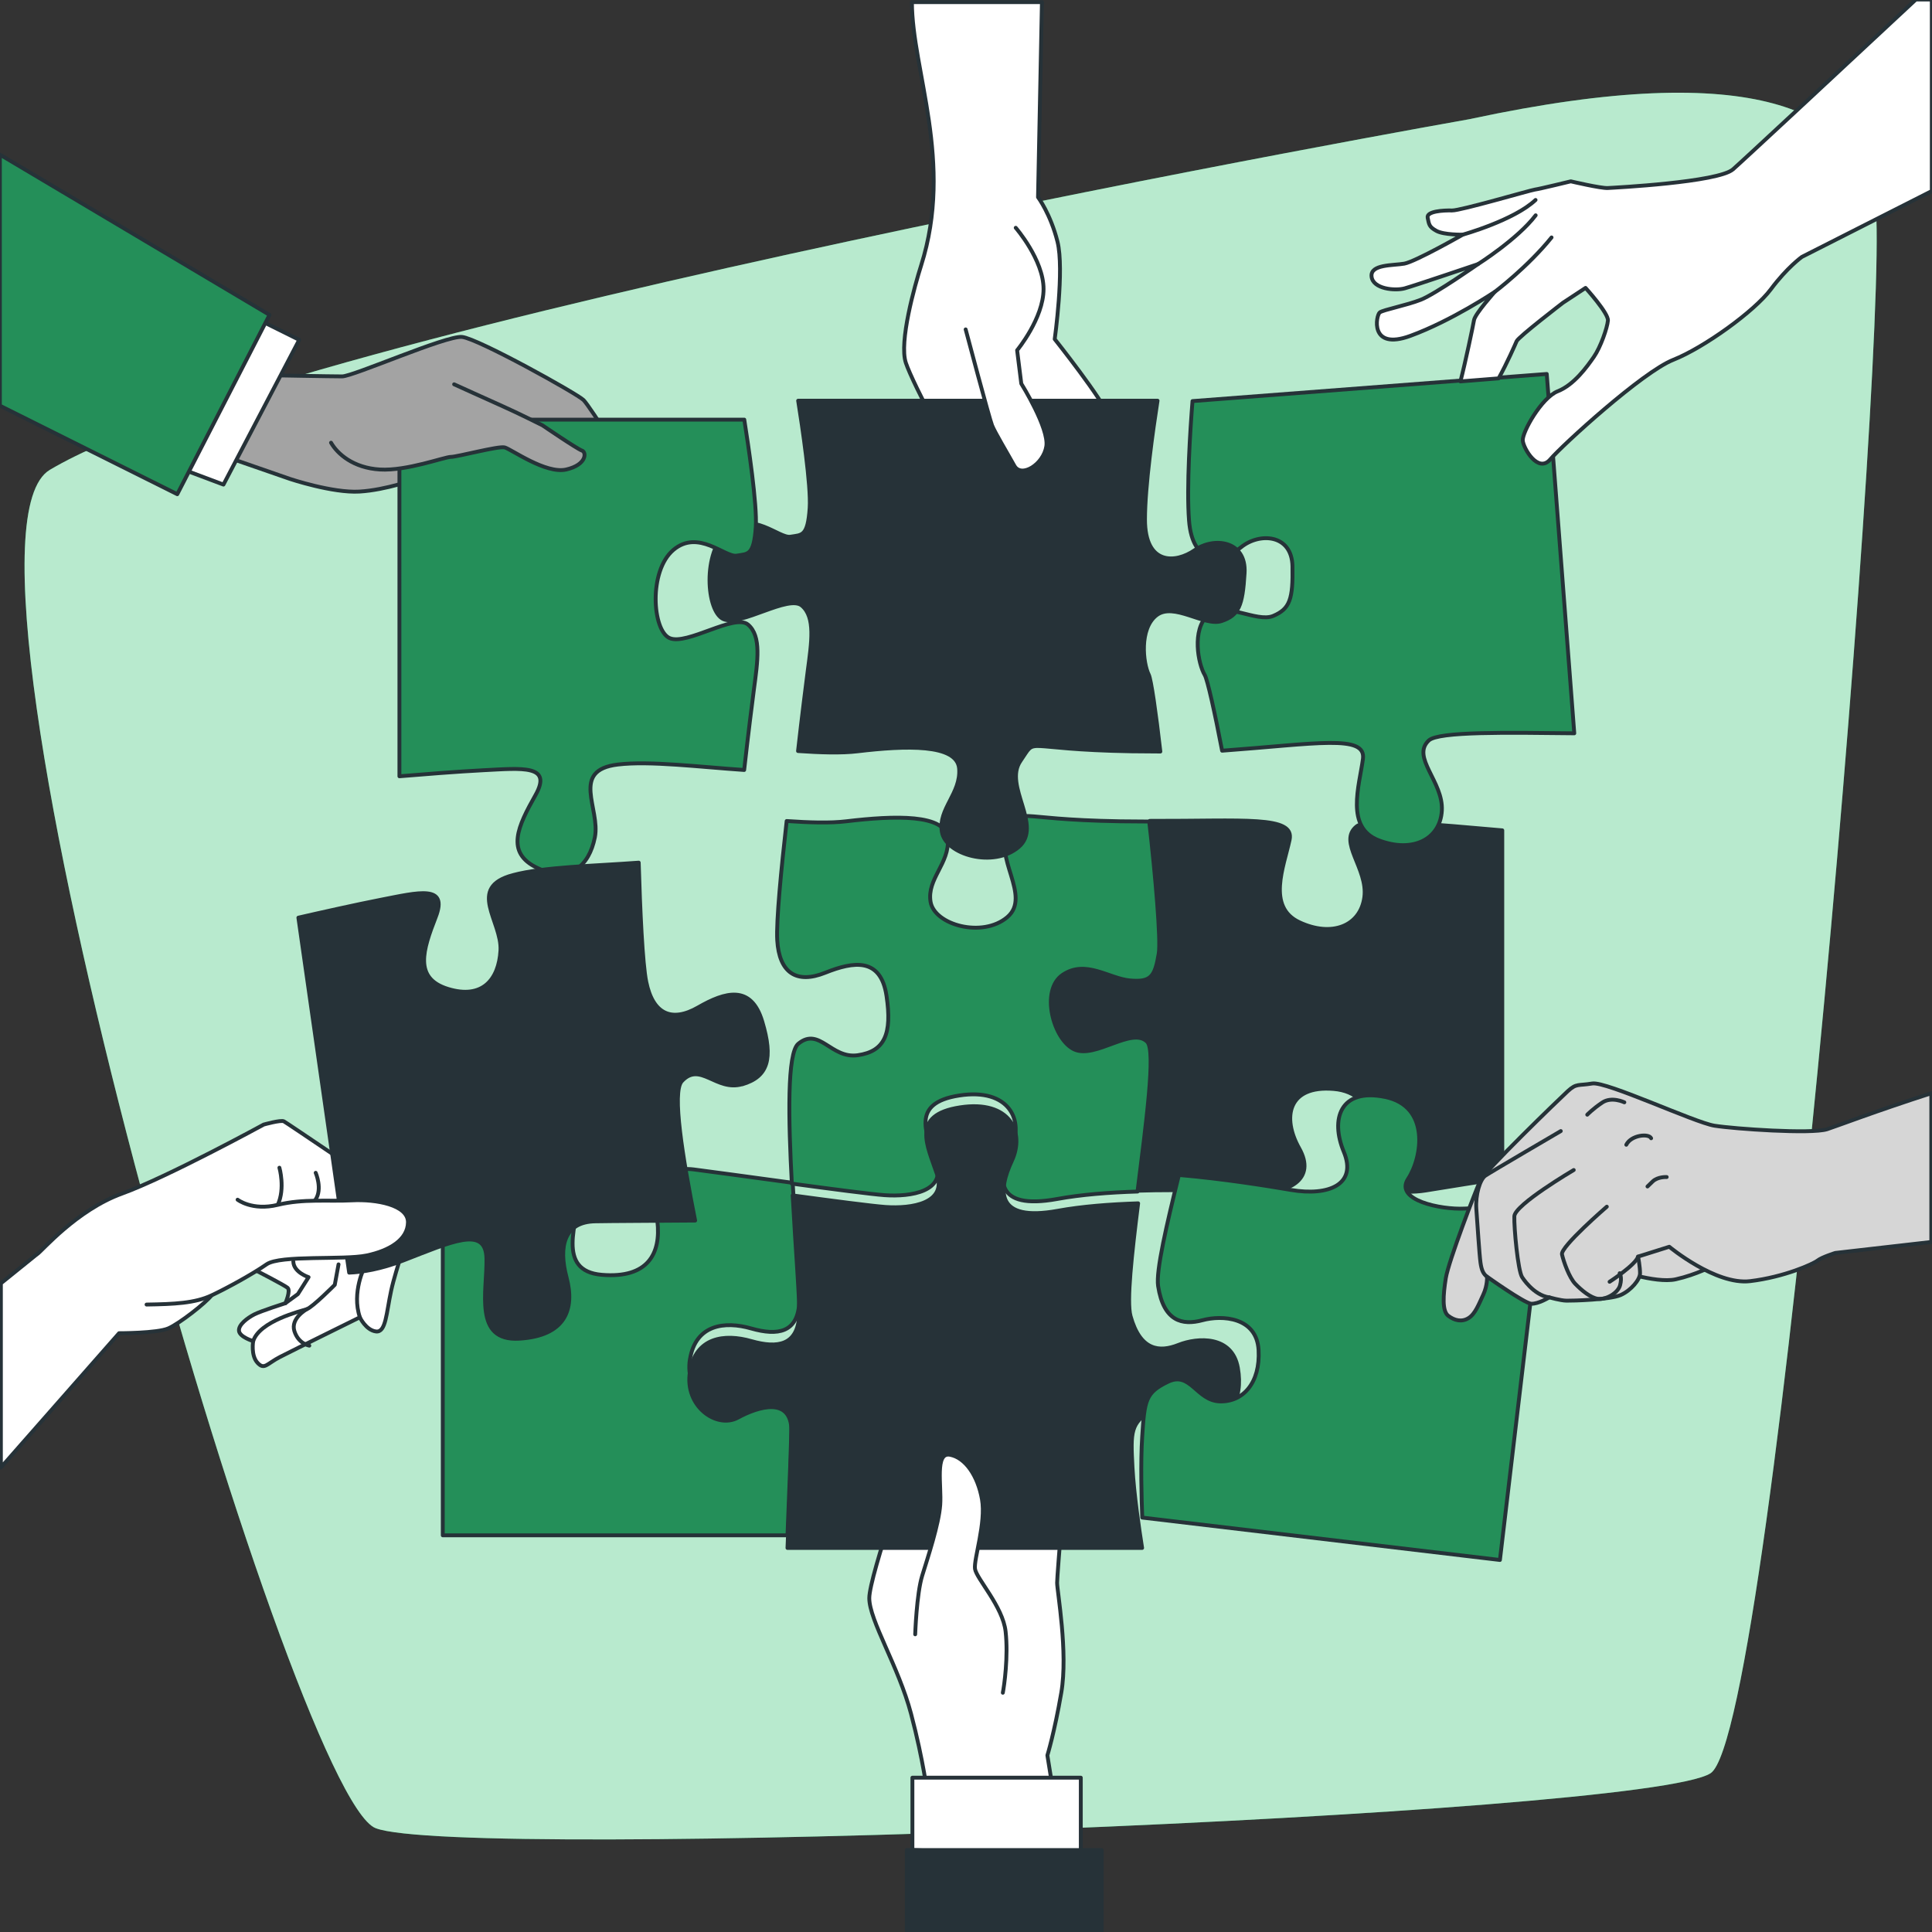 <?xml version="1.0" encoding="UTF-8"?>
<svg xmlns="http://www.w3.org/2000/svg" viewBox="0 0 500 500">
  <rect x="0" y="0" width="500" height="500" fill="#333333" stroke="none"/>
  <defs>
    <style>
      .cls-1 {
        fill: #11b75c;
      }

      .cls-2 {
        fill: #a3a3a3;
      }

      .cls-2, .cls-3, .cls-4, .cls-5, .cls-6, .cls-7 {
        stroke: #263238;
        stroke-linecap: round;
        stroke-linejoin: round;
      }

      .cls-8 {
        opacity: .7;
      }

      .cls-8, .cls-3 {
        fill: #fff;
      }

      .cls-4 {
        fill: #d6d6d6;
      }

      .cls-5 {
        fill: none;
      }

      .cls-6 {
        fill: #263238;
      }

      .cls-7 {
        fill: #248f59;
      }
    </style>
  </defs>
  <g id="Background_Simple" data-name="Background Simple">
    <path class="cls-1" d="M380.7,30.77S75.33,84.6,12.91,121.59c-32,18.97,62.4,343.06,84.31,351.54,21.91,8.49,328.75-3.18,345.49-14.23,16.74-11.05,47.54-385.71,42.41-407.68-5.13-21.97-30.06-36.4-104.43-20.46Z"/>
    <path class="cls-8" d="M380.7,30.77S75.33,84.6,12.91,121.59c-32,18.97,62.4,343.06,84.31,351.54,21.91,8.49,328.75-3.18,345.49-14.23,16.74-11.05,47.54-385.71,42.41-407.68-5.13-21.97-30.06-36.4-104.43-20.46Z"/>
  </g>
  <g id="Puzzle">
    <g>
      <path class="cls-6" d="M388.79,214.91v90.03c-4.45,.7-15.17,2.38-19.84,3.16-5.95,1-18.34,0-15.37-5.95,2.98-5.95,3.48-19.34-8.43-20.33-11.9-.99-13.39,7.44-8.92,15.37,4.46,7.93-2.48,11.9-12.4,11.4-6.13-.31-17.57-.8-29.28-.44,2.18-17.49,4.77-36.47,2.51-38.74-3.97-3.97-13.39,4.47-18.84,1.99-5.46-2.48-8.92-15.37-2.98-19.34,5.95-3.97,11.9,.99,17.35,1.49,5.46,.49,6.45-1,7.44-6.95,.58-3.46-.86-20.18-2.46-34.16,24.47,.07,37.53-1.43,36.18,4.9-1.49,6.94-5.96,17.35,2.48,21.32,8.43,3.97,15.86,.99,16.86-6.45,.99-7.44-6.95-14.38-1.99-18.35,2.72-2.18,20.53-.47,37.69,1.03Z"/>
      <path class="cls-7" d="M178.56,351.73c-1.49,8.92,6.94,14.87,12.39,11.89,5.46-2.97,13.88-5.45,13.88,3.48,0,4.6-.53,18.18-1.03,30.24H114.59v-90.58c3.34,.34,8.17,.29,14.38-1.15,12.89-2.97,22.32-5.95,21.33,2.48-1,8.43-6.45,20.83,5.45,21.83,11.9,.99,15.37-5.46,14.38-13.89-.99-8.43,1.49-14.38,9.42-13.38,4.02,.5,14.92,2.02,25.6,3.46,.76,14.16,1.9,27.82,1.68,31.25-.5,7.44-5.46,8.43-12.4,6.45-6.94-1.99-14.37-.99-15.86,7.93Z"/>
      <path class="cls-7" d="M299.88,246.79c-1,5.95-1.99,7.44-7.45,6.95-5.45-.5-11.41-5.46-17.36-1.49-5.95,3.97-2.48,16.87,2.98,19.35,5.45,2.48,14.88-5.96,18.85-1.99,2.27,2.27-.33,21.26-2.51,38.76-7.23,.22-14.57,.78-20.81,1.93-16.37,2.98-15.38-5.46-11.91-12.9,3.48-7.44-.49-15.88-13.39-13.89-12.9,1.98-8.44,9.92-5.96,17.36,2.48,7.44-6.45,8.93-13.39,8.44-3.43-.25-13.62-1.58-24-2.99-.89-16.56-1.27-33.81,1.68-36.21,5.46-4.47,8.43,3.97,15.38,2.98,6.95-1,8.93-5.46,7.44-15.38-1.49-9.93-8.43-8.94-15.88-5.96-7.44,2.98-11.9,0-12.4-8.43-.29-4.83,1.05-18.56,2.44-30.84,5.82,.4,11.24,.57,15.41,.07,12.41-1.48,25.8-1.98,26.3,4.47,.5,6.45-5.46,10.42-4.47,16.37,1,5.96,13.4,9.43,19.85,3.97,6.45-5.46-3.97-15.87,.5-22.32,4.46-6.45-.5-2.98,28.77-2.49,2.6,.04,5.08,.06,7.47,.06,1.6,13.98,3.04,30.71,2.46,34.17Z"/>
    </g>
  </g>
  <g id="Hand_6" data-name="Hand 6">
    <g>
      <path class="cls-3" d="M240.09,464.74s-1.08-9-4.32-21.25c-3.24-12.25-10.8-24.13-10.8-29.89s11.88-39.62,13.33-41.78c1.44-2.16,9.36-15.13,11.52-14.41s3.24,3.96,3.24,3.96c0,0,5.04-6.48,7.92-5.4,2.88,1.08,2.16,3.24,2.16,3.24,0,0,5.76-.72,7.2,1.8,1.44,2.52,.36,5.76,.36,5.76,0,0,5.4,3.6,5.4,7.56s-2.52,33.13-2.52,35.29,2.88,18.01,1.08,28.45c-1.8,10.44-3.6,16.21-3.6,16.21l1.8,11.16-32.77-.72Z"/>
      <path class="cls-6" d="M311.94,368.38c-5.96,.5-8.43-6.94-13.89-3.47-5.46,3.47-5.46,5.46-4.96,14.87,.36,6.78,1.74,16.11,2.49,20.83h-91.78c.51-12.06,1.03-25.64,1.03-30.24,0-8.92-8.43-6.45-13.88-3.48-5.46,2.98-13.88-2.97-12.39-11.89,1.49-8.92,8.92-9.92,15.86-7.93,6.95,1.98,11.9,.99,12.4-6.45,.22-3.43-.92-17.09-1.68-31.25,10.38,1.41,20.56,2.74,23.99,2.99,6.94,.49,15.86-1,13.38-8.43-2.48-7.44-6.94-15.37,5.96-17.35,12.89-1.99,16.86,6.45,13.38,13.88-3.47,7.44-4.46,15.87,11.9,12.89,6.24-1.14,13.57-1.7,20.8-1.93-1.63,13.11-3.02,25.37-1.96,29.2,2.49,8.92,7.44,9.41,12.4,7.44,4.96-1.98,13.88-2.48,15.37,5.95,1.49,8.43-2.48,13.89-8.43,14.38Z"/>
      <path class="cls-3" d="M236.85,422.96s.36-10.44,1.8-15.13c1.44-4.68,4.32-13.33,4.68-18.37,.36-5.04-1.44-13.69,2.52-12.97s7.2,5.4,8.28,11.52c1.08,6.12-2.16,15.49-1.8,18.01,.36,2.52,7.2,9.72,7.92,16.21,.72,6.48-.36,14.05-.72,15.85"/>
      <polygon class="cls-3" points="236.13 460.06 279.71 460.06 279.71 480.59 236.13 478.79 236.13 460.06"/>
      <rect class="cls-6" x="234.69" y="478.79" width="50.42" height="21.82"/>
    </g>
  </g>
  <g id="Hand_5" data-name="Hand 5">
    <g>
      <path class="cls-7" d="M399.05,311.95l-10.87,91.77-92.56-10.97c-.19-4.77-.46-14.2-.02-20.97,.61-9.41,.85-11.38,6.67-14.18,5.83-2.8,7.41,4.87,13.39,5.08,5.96,.21,10.54-4.74,10.06-13.29-.49-8.54-9.41-9.1-14.56-7.71-5.16,1.38-10.02,.31-11.44-8.84-.6-3.92,2.22-15.94,5.38-28.76,11.67,1.01,22.97,2.85,29.02,3.88,9.8,1.66,17.15-1.46,13.66-9.86-3.5-8.41-1.03-16.6,10.67-14.21,11.7,2.38,9.63,15.62,5.97,21.18-3.65,5.56,8.54,8.01,14.56,7.71,4.72-.22,15.57-.63,20.07-.8Z"/>
      <g>
        <path class="cls-4" d="M417.67,328.41s10.67,3.85,16.02,2.67c5.35-1.19,9.82-3.59,9.82-3.59l-10.07-8.27-12.08,4.3-3.68,4.89Z"/>
        <path class="cls-4" d="M499.8,282.94c-13.84,4.44-25.05,8.7-26.94,9.3-4.12,1.3-24.04-.09-29.17-.91-5.13-.82-28-11.54-31.63-10.92-3.63,.62-4.04-.12-6.33,1.99-2.29,2.11-21.5,20.69-22.64,23.14-1.14,2.45-8.22,20.86-8.92,25.26-.7,4.4-.98,8.49,.63,9.72,1.61,1.23,3.49,1.69,5.24,.61,1.75-1.07,2.68-3.63,3.83-6.08,1.14-2.45,.97-4.66,.97-4.66,0,0,9.65,6.88,11.43,7.01,1.78,.13,4.7-1.65,4.7-1.65,0,0,2.87,.84,4.45,.86,1.57,.03,11.24-.23,13.99-1.45s5-4.01,5.03-5.59c.03-1.57-.5-4.37-.5-4.37l8.07-2.54s12.01,9.96,20.9,8.9c8.89-1.06,16.35-4.45,17.46-5.33s4.6-1.97,4.6-1.97l24.85-2.84v-38.52Z"/>
        <path class="cls-5" d="M415.84,312.29s-12.04,10.4-11.6,12.35c.44,1.95,1.89,6.02,3.44,7.62,1.55,1.6,3.93,3.63,5.92,3.88s5.12-1.44,5.68-3.53-.11-3.1-.11-3.1"/>
        <path class="cls-5" d="M416.56,331.72s6.79-4.4,7.35-6.49"/>
        <path class="cls-5" d="M407.28,302.8s-15.27,8.98-15.37,11.98c-.1,2.99,.92,13.98,2,15.73,0,0,2.86,4.67,7.05,5.26"/>
        <path class="cls-5" d="M403.93,292.72s-18.08,10.57-19.51,11.54c-1.43,.97-2.6,5-2.35,8.57,.26,3.57,.8,11.93,1.08,13.93,.28,2,.74,2.9,1.67,3.65"/>
        <path class="cls-5" d="M420.38,285.28s-3.28-1.58-5.72,.06c-2.44,1.64-3.88,3.14-3.88,3.14"/>
        <path class="cls-5" d="M427.31,294.58c-.61-1.32-5.19-.83-6.43,1.68"/>
        <path class="cls-5" d="M431.34,304.62s-2.31-.14-3.64,1.15l-1.33,1.29"/>
      </g>
    </g>
  </g>
  <g id="Hand_4" data-name="Hand 4">
    <path class="cls-7" d="M400.3,96.81l7.12,92.97c-17.22-.18-35.11-.52-37.65,1.85-4.64,4.33,3.8,10.65,3.38,18.14-.43,7.49-7.61,11.03-16.32,7.71-8.71-3.31-5.05-14.04-4.1-21.07,.86-6.41-12.04-3.92-36.45-2.13-1.9-9.91-3.79-18.41-4.5-19.6-1.71-2.86-3.38-11.68,.8-15.48,4.19-3.81,12.59,2.01,16.92,.2,4.34-1.83,5.14-4.37,4.99-12.82-.15-8.44-8.63-8.79-13.31-4.95-4.68,3.84-12.55,4.94-13.46-6.93-.66-8.64,.31-23.48,.9-30.9l91.68-7.02Z"/>
    <g>
      <path class="cls-3" d="M495.82-.12c-19.47,18.15-44.95,41.88-47.32,43.94-3.88,3.37-30.61,4.74-32.41,4.84-1.8,.1-9.57-1.73-9.57-1.73,0,0-8.11,1.98-9.27,2.13-1.17,.15-19.29,5.47-21.46,5.41-2.17-.06-6.67,.18-6.31,1.88,.36,1.7,.31,2.33,2.26,3.4,1.95,1.07,6.82,.98,6.82,.98,0,0-12.26,6.99-15.12,7.5s-8.84,.12-8.48,3.35c.36,3.23,6.07,3.73,8.56,3.05,2.49-.68,18.97-6.27,18.97-6.27,0,0-11.04,7.73-14.75,9.2-3.71,1.47-9.7,2.6-10.65,3.29-.96,.68-2.79,9.99,7.91,6.07,10.71-3.92,21.85-11.39,21.85-11.39,0,0-5.11,5.69-5.38,7.33-.22,1.34-2.22,10.88-3.51,15.85l9.88-.79c2.25-4.06,4.29-8.77,4.66-9.62,.48-1.11,12-9.95,12-9.95l5.84-3.84s5.95,6.54,5.79,8.44c-.17,1.9-1.88,6.87-3.64,9.41s-5.11,7.23-9.35,8.9c-4.24,1.68-9.26,10.7-9.05,12.77,.2,2.06,3.99,8.54,7.12,4.85,3.14-3.69,23.86-22.6,31.81-25.75,7.95-3.14,21.07-12.61,25.27-18.26,4.21-5.65,8.03-8.38,8.03-8.38l33.63-17.05V-.12h-4.16Z"/>
      <path class="cls-3" d="M386.87,75.52s8.5-6.42,14.67-14.07"/>
      <path class="cls-3" d="M382.5,68.36s10.3-6.52,14.93-12.64"/>
      <path class="cls-3" d="M378.57,60.72s13.25-3.7,18.83-8.97"/>
    </g>
  </g>
  <g id="Hand_3" data-name="Hand 3">
    <g>
      <path class="cls-3" d="M289.17,117.3c-.72-3.24-2.52-5.76-2.52-5.76,0,0,1.8,.72,.36-3.6-1.44-4.32-14.05-20.17-14.05-20.17,0,0,2.52-18.01,.72-25.21-1.8-7.2-5.04-11.52-5.04-11.52l1.01-50.49h-33.65c.06,17.81,10.88,41.38,2.39,68.14-1.67,5.25-5.76,19.81-3.96,25.21,1.8,5.4,13.33,27.37,15.85,29.17,2.52,1.8,25.57,12.25,29.53,11.89,3.96-.36,3.24-4.32,2.88-5.76l-.36-1.44s5.76,1.44,6.12-1.44c.36-2.88-2.16-5.04-2.16-5.04,0,0,3.6-.72,2.88-3.96Z"/>
      <path class="cls-6" d="M322.1,148.33c-.5,8.43-1.49,10.91-5.96,12.4-4.46,1.48-12.39-4.97-16.86-1.49-4.46,3.47-3.47,12.39-1.98,15.37,.62,1.25,1.85,9.86,3,19.89-2.38,0-4.87-.02-7.46-.06-29.25-.49-24.29-3.96-28.75,2.49-4.47,6.45,5.95,16.85-.5,22.31-6.45,5.46-18.84,1.99-19.84-3.97-.99-5.95,4.97-9.91,4.47-16.36-.5-6.45-13.88-5.95-26.28-4.47-4.17,.5-9.58,.33-15.41-.07,1.03-9.19,2.1-17.56,2.51-20.75,.99-7.44,1.99-13.89-1.49-16.86-3.47-2.98-15.86,5.45-20.33,3.47-4.46-1.99-5.46-17.36,.99-22.81,6.45-5.46,13.39,1.98,16.37,1.48,2.97-.49,4.46,0,4.96-7.44,.38-5.8-1.94-21.24-2.98-27.76h93.01c-1.15,7.36-3.25,22.07-3.25,30.74,0,11.9,7.93,11.4,12.89,7.93,4.96-3.48,13.38-2.48,12.89,5.95Z"/>
      <path class="cls-3" d="M249.91,85.25s6.12,23.05,6.84,24.85,3.96,7.2,5.76,10.44c1.8,3.24,7.56-.36,8.28-5.04s-6.48-16.21-6.48-16.21l-1.08-8.64s6.84-8.28,6.84-15.85-7.2-15.85-7.2-15.85"/>
    </g>
  </g>
  <g id="Hand_2" data-name="Hand 2">
    <g>
      <path class="cls-2" d="M70.03,97.12s15.65,.29,18.51,.29,26.95-10.62,31.04-10.21,29.81,14.7,31.45,16.34c1.63,1.63,13.89,20.42,12.66,23.28-1.23,2.86-4.9,3.68-4.9,3.68l-2.86-1.23s-1.63,2.04-4.49,2.45c-2.86,.41-6.13-1.23-6.13-1.23,0,0-2.86,1.63-5.31,1.63s-5.31-2.86-5.31-2.86h-5.72s2.86,3.27,2.45,4.49c-.41,1.23-2.45,2.45-5.31,1.23-2.86-1.23-5.72-4.9-5.72-4.9l-12.66-6.13s-7.76,2.86-14.7,3.27c-6.94,.41-17.97-3.27-17.97-3.27l-15.4-5.34,10.37-21.5Z"/>
      <path class="cls-7" d="M195.1,178.52c-.42,3.18-1.48,11.55-2.51,20.75-11.45-.77-24.47-2.4-32.69-1.41-12.39,1.48-4.46,11.4-5.95,18.84-1.49,7.44-6.45,11.9-14.87,7.93-8.43-3.97-4.97-10.91-.5-18.85,4.47-7.93-3.47-6.94-13.39-6.45-6.53,.33-16.07,1.09-21.82,1.57V108.6h89.25c1.03,6.53,3.36,21.97,2.98,27.76-.5,7.44-1.99,6.95-4.96,7.44-2.98,.5-9.92-6.94-16.37-1.48-6.45,5.45-5.45,20.82-.99,22.81,4.47,1.98,16.86-6.45,20.33-3.47,3.48,2.97,2.48,9.41,1.49,16.86Z"/>
      <path class="cls-2" d="M117.53,99.46s8.98,4.08,12.66,5.72c3.68,1.63,10.21,4.9,10.21,4.9,0,0,8.98,6.13,10.21,6.53,1.23,.41,1.23,3.68-4.08,4.9s-14.29-5.31-15.93-5.72c-1.63-.41-12.25,2.45-13.89,2.45s-11.44,3.68-18.38,3.27c-6.94-.41-11.03-4.08-12.66-6.94"/>
      <polygon class="cls-3" points="77.44 87.95 57.83 125.41 45.25 120.69 67.71 83.12 77.44 87.95"/>
      <polygon class="cls-7" points="-.03 40.01 -.03 104.99 45.88 127.9 69.75 81.49 -.03 40.01"/>
    </g>
  </g>
  <g id="Hand_1" data-name="Hand 1">
    <g>
      <path class="cls-3" d="M105.57,316.33c-.36-3.21-1.83-5.73-5.01-7.87-3.18-2.14-26.31-17.85-27.1-18.26-.8-.41-5.22,.84-5.22,.84,0,0-24.9,13.6-36.66,17.86-11.77,4.26-20.81,14.96-21.92,15.64-.28,.17-1.42,1.15-9.43,7.59v47.66l30.59-34.76s9.81,.02,12.73-1.24c2.92-1.27,9.69-6.59,11.22-8.57,1.53-1.98,3.94-2.75,6.86-4.02,2.92-1.26,4.73-2.34,4.73-2.34,0,0,7.16,3.69,8.05,4.41,.89,.71-.55,4-.55,4,0,0-6.33,2.02-8.05,2.9-1.71,.88-4.14,2.65-3.96,4.26,.18,1.6,3.67,2.65,3.67,2.65,0,0-.65,3.7,1.13,5.62s2.4,.23,5.83-1.53c3.43-1.76,20.65-10.25,20.65-10.25,0,0,1.56,3.32,4.16,3.66,2.6,.33,2.66-4.67,3.94-10.56,1.27-5.89,4.69-14.46,4.33-17.67Z"/>
      <path class="cls-5" d="M72.31,302.2s1.54,5.33-.42,9.61"/>
      <path class="cls-5" d="M81.7,303.52s1.85,4.23-.09,7.01"/>
      <path class="cls-5" d="M93.33,326.39l1.08,1.32s-3.49,6.76-1.27,13.2"/>
      <path class="cls-5" d="M87.61,327.22l-.97,5.29s-5.78,5.83-7.29,6.32c-1.51,.48-12.15,3.05-13.82,8.24"/>
      <path class="cls-5" d="M73.87,337.26l3.23-2.36,2.76-4.37s-3.89-1.25-3.95-4.05"/>
      <path class="cls-5" d="M79.36,338.83s-4.23,2.35-3.17,5.67,3.86,3.75,3.86,3.75"/>
      <path class="cls-6" d="M192.08,280.59c-6.74,1.96-10.87-5.97-15.64-.77-2.57,2.79,.24,19.81,3.46,36.06-10.78,.09-21.78,.12-25.83,.2-8,.13-9.61,6.38-7.43,14.58,2.17,8.21-.35,15.08-12.27,15.79-11.91,.7-8.28-12.34-8.48-20.83-.21-8.48-9.12-4.2-21.46,.57-5.95,2.3-10.72,3.04-14.07,3.17l-13.14-91.87c5.62-1.29,14.96-3.39,21.37-4.64,9.75-1.89,17.47-3.99,14.17,4.49-3.3,8.49-5.75,15.85,3.16,18.59,8.9,2.73,13.18-2.39,13.6-9.96,.42-7.57-8.84-16.27,3.22-19.49,8-2.14,21.12-2.37,32.56-3.23,.36,12.34,.98,26.12,1.95,30.86,1.69,8.27,6.52,10.59,13.46,6.59,6.95-4,13.67-5.96,16.55,3.65,2.88,9.6,1.55,14.3-5.18,16.27Z"/>
      <path class="cls-3" d="M61.49,310.48s3.77,2.95,10.4,1.33c6.63-1.62,13.03-.84,19.24-1.16,6.21-.32,14.5,1.18,14.45,5.69-.06,4.5-4.8,7.35-10.72,8.58s-22.32-.18-25.86,2.28c-3.53,2.46-9.89,5.98-14.22,8.03-4.33,2.05-9.74,2.28-16.85,2.39"/>
    </g>
  </g>
</svg>